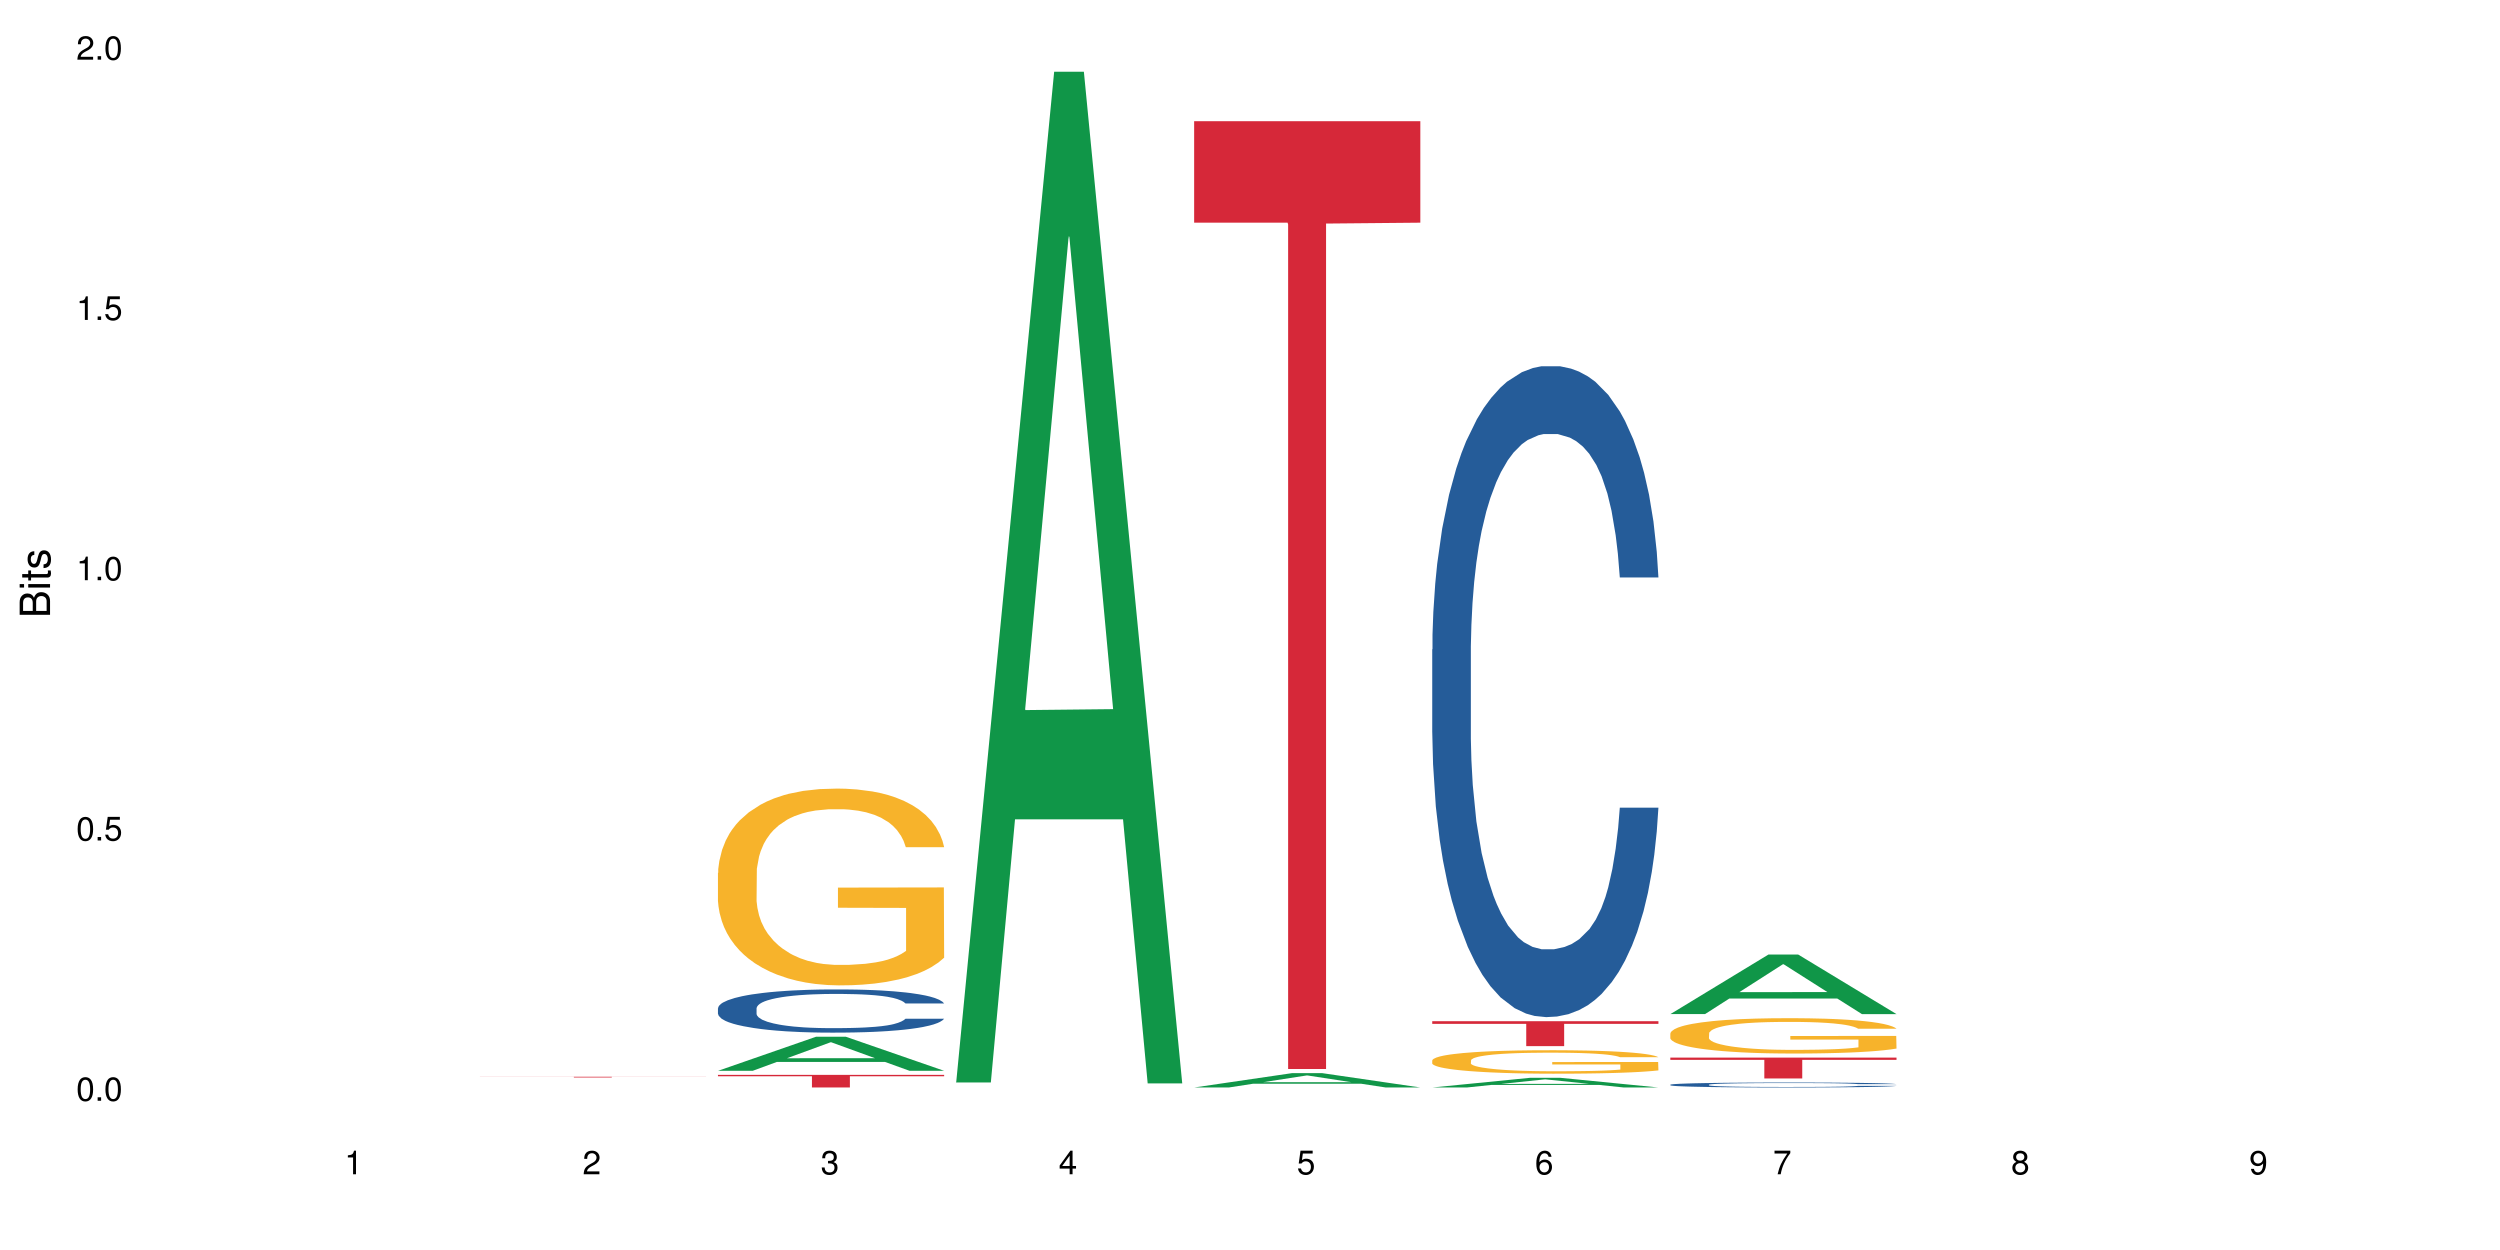 <?xml version="1.0" encoding="UTF-8"?>
<svg xmlns="http://www.w3.org/2000/svg" xmlns:xlink="http://www.w3.org/1999/xlink" width="720pt" height="360pt" viewBox="0 0 720 360" version="1.1">
<defs>
<g>
<symbol overflow="visible" id="glyph0-0">
<path style="stroke:none;" d=""/>
</symbol>
<symbol overflow="visible" id="glyph0-1">
<path style="stroke:none;" d="M 2.641 -6.797 C 2 -6.797 1.422 -6.531 1.078 -6.047 C 0.641 -5.453 0.406 -4.547 0.406 -3.297 C 0.406 -1 1.188 0.219 2.641 0.219 C 4.078 0.219 4.859 -1 4.859 -3.234 C 4.859 -4.562 4.656 -5.438 4.203 -6.047 C 3.844 -6.531 3.281 -6.797 2.641 -6.797 Z M 2.641 -6.047 C 3.547 -6.047 4 -5.125 4 -3.312 C 4 -1.375 3.562 -0.484 2.625 -0.484 C 1.734 -0.484 1.281 -1.422 1.281 -3.281 C 1.281 -5.141 1.734 -6.047 2.641 -6.047 Z M 2.641 -6.047 "/>
</symbol>
<symbol overflow="visible" id="glyph0-2">
<path style="stroke:none;" d="M 1.828 -1 L 0.828 -1 L 0.828 0 L 1.828 0 Z M 1.828 -1 "/>
</symbol>
<symbol overflow="visible" id="glyph0-3">
<path style="stroke:none;" d="M 4.562 -6.797 L 1.062 -6.797 L 0.547 -3.094 L 1.328 -3.094 C 1.719 -3.562 2.047 -3.734 2.578 -3.734 C 3.484 -3.734 4.062 -3.109 4.062 -2.094 C 4.062 -1.125 3.484 -0.531 2.578 -0.531 C 1.828 -0.531 1.375 -0.906 1.188 -1.672 L 0.328 -1.672 C 0.453 -1.109 0.547 -0.844 0.75 -0.594 C 1.125 -0.078 1.828 0.219 2.594 0.219 C 3.969 0.219 4.922 -0.781 4.922 -2.219 C 4.922 -3.562 4.031 -4.484 2.719 -4.484 C 2.25 -4.484 1.859 -4.359 1.469 -4.062 L 1.734 -5.969 L 4.562 -5.969 Z M 4.562 -6.797 "/>
</symbol>
<symbol overflow="visible" id="glyph0-4">
<path style="stroke:none;" d="M 2.484 -4.844 L 2.484 0 L 3.328 0 L 3.328 -6.797 L 2.766 -6.797 C 2.469 -5.75 2.281 -5.609 0.984 -5.453 L 0.984 -4.844 Z M 2.484 -4.844 "/>
</symbol>
<symbol overflow="visible" id="glyph0-5">
<path style="stroke:none;" d="M 4.859 -0.828 L 1.281 -0.828 C 1.359 -1.391 1.672 -1.75 2.5 -2.234 L 3.469 -2.75 C 4.406 -3.266 4.906 -3.969 4.906 -4.812 C 4.906 -5.375 4.672 -5.906 4.266 -6.266 C 3.859 -6.625 3.375 -6.797 2.719 -6.797 C 1.859 -6.797 1.219 -6.5 0.844 -5.922 C 0.609 -5.562 0.5 -5.125 0.484 -4.438 L 1.328 -4.438 C 1.359 -4.906 1.406 -5.188 1.531 -5.406 C 1.75 -5.812 2.188 -6.062 2.703 -6.062 C 3.469 -6.062 4.031 -5.516 4.031 -4.781 C 4.031 -4.25 3.719 -3.797 3.125 -3.438 L 2.234 -2.938 C 0.812 -2.141 0.406 -1.5 0.328 0 L 4.859 0 Z M 4.859 -0.828 "/>
</symbol>
<symbol overflow="visible" id="glyph0-6">
<path style="stroke:none;" d="M 2.125 -3.125 L 2.578 -3.125 C 3.516 -3.125 3.984 -2.703 3.984 -1.891 C 3.984 -1.031 3.469 -0.531 2.578 -0.531 C 1.656 -0.531 1.203 -0.984 1.156 -1.969 L 0.312 -1.969 C 0.344 -1.422 0.438 -1.078 0.609 -0.766 C 0.953 -0.109 1.625 0.219 2.547 0.219 C 3.953 0.219 4.859 -0.609 4.859 -1.906 C 4.859 -2.766 4.516 -3.25 3.703 -3.516 C 4.344 -3.766 4.656 -4.25 4.656 -4.938 C 4.656 -6.109 3.875 -6.797 2.578 -6.797 C 1.203 -6.797 0.484 -6.047 0.453 -4.609 L 1.297 -4.609 C 1.312 -5.016 1.344 -5.25 1.453 -5.453 C 1.641 -5.828 2.062 -6.062 2.594 -6.062 C 3.344 -6.062 3.797 -5.625 3.797 -4.906 C 3.797 -4.422 3.609 -4.141 3.25 -3.984 C 3.016 -3.891 2.719 -3.844 2.125 -3.844 Z M 2.125 -3.125 "/>
</symbol>
<symbol overflow="visible" id="glyph0-7">
<path style="stroke:none;" d="M 3.141 -1.625 L 3.141 0 L 3.984 0 L 3.984 -1.625 L 4.984 -1.625 L 4.984 -2.391 L 3.984 -2.391 L 3.984 -6.797 L 3.359 -6.797 L 0.266 -2.516 L 0.266 -1.625 Z M 3.141 -2.391 L 1 -2.391 L 3.141 -5.359 Z M 3.141 -2.391 "/>
</symbol>
<symbol overflow="visible" id="glyph0-8">
<path style="stroke:none;" d="M 4.781 -5.031 C 4.609 -6.141 3.891 -6.797 2.844 -6.797 C 2.094 -6.797 1.422 -6.438 1.031 -5.828 C 0.609 -5.172 0.406 -4.344 0.406 -3.094 C 0.406 -1.953 0.578 -1.234 0.984 -0.625 C 1.359 -0.078 1.953 0.219 2.703 0.219 C 3.984 0.219 4.922 -0.734 4.922 -2.078 C 4.922 -3.344 4.062 -4.234 2.844 -4.234 C 2.172 -4.234 1.641 -3.969 1.281 -3.469 C 1.281 -5.125 1.828 -6.047 2.797 -6.047 C 3.391 -6.047 3.797 -5.672 3.938 -5.031 Z M 2.734 -3.484 C 3.547 -3.484 4.062 -2.922 4.062 -2 C 4.062 -1.156 3.484 -0.531 2.703 -0.531 C 1.922 -0.531 1.328 -1.188 1.328 -2.047 C 1.328 -2.891 1.906 -3.484 2.734 -3.484 Z M 2.734 -3.484 "/>
</symbol>
<symbol overflow="visible" id="glyph0-9">
<path style="stroke:none;" d="M 4.984 -6.797 L 0.438 -6.797 L 0.438 -5.969 L 4.109 -5.969 C 2.5 -3.656 1.828 -2.234 1.328 0 L 2.219 0 C 2.594 -2.172 3.453 -4.047 4.984 -6.094 Z M 4.984 -6.797 "/>
</symbol>
<symbol overflow="visible" id="glyph0-10">
<path style="stroke:none;" d="M 3.75 -3.578 C 4.453 -4 4.688 -4.344 4.688 -4.984 C 4.688 -6.047 3.844 -6.797 2.641 -6.797 C 1.438 -6.797 0.594 -6.047 0.594 -4.984 C 0.594 -4.359 0.828 -4.016 1.516 -3.578 C 0.734 -3.203 0.359 -2.641 0.359 -1.891 C 0.359 -0.641 1.297 0.219 2.641 0.219 C 3.984 0.219 4.922 -0.641 4.922 -1.875 C 4.922 -2.641 4.531 -3.203 3.75 -3.578 Z M 2.641 -6.047 C 3.359 -6.047 3.812 -5.625 3.812 -4.969 C 3.812 -4.344 3.344 -3.922 2.641 -3.922 C 1.922 -3.922 1.453 -4.344 1.453 -4.984 C 1.453 -5.625 1.922 -6.047 2.641 -6.047 Z M 2.641 -3.203 C 3.484 -3.203 4.062 -2.672 4.062 -1.875 C 4.062 -1.062 3.484 -0.531 2.625 -0.531 C 1.797 -0.531 1.219 -1.078 1.219 -1.875 C 1.219 -2.672 1.797 -3.203 2.641 -3.203 Z M 2.641 -3.203 "/>
</symbol>
<symbol overflow="visible" id="glyph0-11">
<path style="stroke:none;" d="M 0.516 -1.547 C 0.672 -0.438 1.406 0.219 2.438 0.219 C 3.188 0.219 3.859 -0.141 4.266 -0.75 C 4.688 -1.406 4.891 -2.25 4.891 -3.484 C 4.891 -4.625 4.703 -5.359 4.312 -5.953 C 3.938 -6.5 3.344 -6.797 2.594 -6.797 C 1.297 -6.797 0.359 -5.844 0.359 -4.516 C 0.359 -3.25 1.234 -2.344 2.453 -2.344 C 3.094 -2.344 3.562 -2.578 4.016 -3.109 C 4 -1.453 3.469 -0.531 2.5 -0.531 C 1.906 -0.531 1.484 -0.906 1.359 -1.547 Z M 2.578 -6.062 C 3.375 -6.062 3.969 -5.406 3.969 -4.531 C 3.969 -3.688 3.375 -3.094 2.547 -3.094 C 1.734 -3.094 1.234 -3.672 1.234 -4.578 C 1.234 -5.438 1.797 -6.062 2.578 -6.062 Z M 2.578 -6.062 "/>
</symbol>
<symbol overflow="visible" id="glyph1-0">
<path style="stroke:none;" d=""/>
</symbol>
<symbol overflow="visible" id="glyph1-1">
<path style="stroke:none;" d="M 0 -0.953 L 0 -4.891 C 0 -5.719 -0.234 -6.344 -0.734 -6.797 C -1.188 -7.234 -1.812 -7.469 -2.5 -7.469 C -3.547 -7.469 -4.188 -7 -4.625 -5.875 C -4.984 -6.672 -5.641 -7.094 -6.531 -7.094 C -7.156 -7.094 -7.734 -6.859 -8.141 -6.391 C -8.562 -5.938 -8.75 -5.344 -8.75 -4.5 L -8.75 -0.953 Z M -4.984 -2.062 L -7.766 -2.062 L -7.766 -4.219 C -7.766 -4.844 -7.688 -5.203 -7.453 -5.5 C -7.219 -5.812 -6.859 -5.969 -6.375 -5.969 C -5.906 -5.969 -5.531 -5.812 -5.297 -5.5 C -5.062 -5.203 -4.984 -4.844 -4.984 -4.219 Z M -0.984 -2.062 L -4 -2.062 L -4 -4.781 C -4 -5.328 -3.859 -5.688 -3.578 -5.953 C -3.297 -6.219 -2.922 -6.359 -2.484 -6.359 C -2.062 -6.359 -1.688 -6.219 -1.406 -5.953 C -1.109 -5.688 -0.984 -5.328 -0.984 -4.781 Z M -0.984 -2.062 "/>
</symbol>
<symbol overflow="visible" id="glyph1-2">
<path style="stroke:none;" d="M -6.281 -1.797 L -6.281 -0.797 L 0 -0.797 L 0 -1.797 Z M -8.75 -1.797 L -8.75 -0.797 L -7.484 -0.797 L -7.484 -1.797 Z M -8.75 -1.797 "/>
</symbol>
<symbol overflow="visible" id="glyph1-3">
<path style="stroke:none;" d="M -6.281 -3.047 L -6.281 -2.016 L -8.016 -2.016 L -8.016 -1.016 L -6.281 -1.016 L -6.281 -0.172 L -5.469 -0.172 L -5.469 -1.016 L -0.719 -1.016 C -0.078 -1.016 0.281 -1.453 0.281 -2.234 C 0.281 -2.469 0.25 -2.719 0.188 -3.047 L -0.641 -3.047 C -0.609 -2.922 -0.594 -2.766 -0.594 -2.562 C -0.594 -2.141 -0.719 -2.016 -1.156 -2.016 L -5.469 -2.016 L -5.469 -3.047 Z M -6.281 -3.047 "/>
</symbol>
<symbol overflow="visible" id="glyph1-4">
<path style="stroke:none;" d="M -4.531 -5.25 C -5.766 -5.25 -6.469 -4.422 -6.469 -2.969 C -6.469 -1.516 -5.719 -0.562 -4.547 -0.562 C -3.562 -0.562 -3.094 -1.062 -2.734 -2.562 L -2.516 -3.484 C -2.344 -4.188 -2.094 -4.469 -1.625 -4.469 C -1.047 -4.469 -0.641 -3.875 -0.641 -3 C -0.641 -2.453 -0.797 -2 -1.062 -1.75 C -1.25 -1.594 -1.422 -1.531 -1.875 -1.469 L -1.875 -0.406 C -0.422 -0.453 0.281 -1.266 0.281 -2.922 C 0.281 -4.5 -0.5 -5.516 -1.719 -5.516 C -2.656 -5.516 -3.172 -4.984 -3.469 -3.734 L -3.703 -2.766 C -3.891 -1.953 -4.156 -1.609 -4.594 -1.609 C -5.172 -1.609 -5.547 -2.125 -5.547 -2.938 C -5.547 -3.75 -5.203 -4.172 -4.531 -4.203 Z M -4.531 -5.25 "/>
</symbol>
</g>
</defs>
<g id="surface105757">
<rect x="0" y="0" width="720" height="360" style="fill:rgb(100%,100%,100%);fill-opacity:1;stroke:none;"/>
<path style=" stroke:none;fill-rule:nonzero;fill:rgb(83.922%,15.686%,22.353%);fill-opacity:1;" d="M 138.199 310.105 L 203.344 310.105 L 203.344 310.129 L 176.191 310.129 L 176.191 310.312 L 165.27 310.312 L 165.27 310.129 L 138.199 310.129 Z M 138.199 310.105 "/>
<path style=" stroke:none;fill-rule:nonzero;fill:rgb(6.275%,58.824%,28.235%);fill-opacity:1;" d="M 206.77 308.387 L 206.84 308.379 L 235.027 298.578 L 243.586 298.578 L 271.914 308.395 L 261.961 308.395 L 254.863 305.832 L 223.754 305.832 L 216.793 308.387 L 206.77 308.387 L 226.746 304.773 L 252.008 304.762 L 239.41 300.18 L 239.273 300.172 L 239.133 300.199 L 226.676 304.762 L 226.746 304.773 Z M 206.77 308.387 "/>
<path style=" stroke:none;fill-rule:nonzero;fill:rgb(14.51%,36.078%,60%);fill-opacity:1;" d="M 206.77 290.375 L 206.852 290.363 L 206.852 290.09 L 207.09 289.66 L 207.645 289.113 L 208.199 288.738 L 209.629 288.066 L 211.617 287.418 L 213.684 286.918 L 215.191 286.625 L 216.543 286.395 L 219.641 285.977 L 221.625 285.758 L 223.77 285.566 L 226.395 285.375 L 228.301 285.258 L 232.59 285.078 L 235.766 284.996 L 238.23 284.965 L 243.551 284.965 L 246.73 285.008 L 249.035 285.066 L 251.574 285.156 L 253.723 285.258 L 257.453 285.508 L 260.793 285.828 L 262.301 286.008 L 264.684 286.363 L 266.512 286.703 L 267.781 287 L 269.211 287.418 L 270.484 287.93 L 271.438 288.512 L 271.914 289 L 260.793 289 L 260.234 288.547 L 259.598 288.191 L 258.406 287.727 L 257.215 287.398 L 255.547 287.066 L 254.039 286.852 L 251.973 286.637 L 250.145 286.5 L 248.238 286.395 L 246.414 286.328 L 242.918 286.262 L 238.863 286.262 L 237.355 286.281 L 234.258 286.375 L 232.59 286.453 L 230.207 286.613 L 228.539 286.762 L 226.551 286.988 L 225.203 287.18 L 223.531 287.477 L 222.34 287.738 L 220.992 288.113 L 220.195 288.398 L 219.48 288.715 L 218.848 289.09 L 218.371 289.488 L 218.051 289.91 L 217.891 290.32 L 217.891 292.082 L 218.051 292.488 L 218.449 292.969 L 219.48 293.66 L 220.992 294.266 L 222.738 294.742 L 224.406 295.082 L 225.359 295.242 L 226.633 295.422 L 228.617 295.652 L 231.477 295.879 L 233.145 295.969 L 235.688 296.059 L 238.309 296.105 L 241.805 296.105 L 244.902 296.059 L 246.969 296.004 L 249.113 295.914 L 252.051 295.719 L 253.879 295.535 L 255.469 295.32 L 256.66 295.105 L 257.453 294.922 L 258.645 294.57 L 259.598 294.184 L 260.312 293.785 L 260.793 293.398 L 271.914 293.398 L 271.438 293.855 L 270.723 294.297 L 270.008 294.629 L 268.895 295.027 L 267.621 295.379 L 265.797 295.777 L 264.285 296.039 L 262.301 296.32 L 260.473 296.539 L 258.488 296.73 L 255.547 296.957 L 253.641 297.07 L 251.574 297.176 L 249.113 297.266 L 246.016 297.344 L 242.68 297.391 L 239.582 297.402 L 236.242 297.379 L 233.781 297.332 L 230.523 297.23 L 226.473 297.027 L 223.531 296.809 L 221.23 296.594 L 219.242 296.367 L 217.02 296.059 L 214.16 295.559 L 212.41 295.172 L 211.219 294.855 L 209.867 294.41 L 208.914 294.012 L 207.805 293.375 L 207.008 292.57 L 206.77 291.945 Z M 206.77 290.375 "/>
<path style=" stroke:none;fill-rule:nonzero;fill:rgb(96.863%,70.196%,16.863%);fill-opacity:1;" d="M 206.77 251.387 L 206.852 251.336 L 206.852 250.301 L 207.168 247.969 L 207.961 244.762 L 208.996 242.121 L 210.105 240.051 L 210.82 238.965 L 212.016 237.41 L 213.047 236.273 L 215.668 233.941 L 219.004 231.77 L 220.832 230.836 L 222.898 229.957 L 225.836 228.973 L 227.188 228.609 L 231.316 227.781 L 236.004 227.266 L 241.168 227.109 L 243.551 227.16 L 246.809 227.367 L 251.258 227.938 L 253.801 228.457 L 255.785 228.973 L 257.852 229.645 L 260.395 230.68 L 262.777 231.922 L 264.684 233.164 L 266.59 234.719 L 268.18 236.375 L 269.531 238.188 L 270.723 240.359 L 271.438 242.172 L 271.914 243.984 L 260.871 243.984 L 260.234 242.172 L 259.52 240.773 L 258.328 239.066 L 257.137 237.824 L 255.945 236.84 L 253.723 235.496 L 251.812 234.668 L 249.43 233.941 L 247.129 233.477 L 244.504 233.164 L 242.918 233.062 L 238.707 233.062 L 234.895 233.426 L 232.668 233.84 L 231.078 234.254 L 228.855 235.031 L 227.504 235.652 L 226.711 236.066 L 224.328 237.668 L 222.738 239.117 L 221.863 240.102 L 220.754 241.656 L 219.957 243.051 L 219.086 245.121 L 218.609 246.676 L 217.973 250.195 L 217.891 259.512 L 218.133 261.48 L 218.609 263.602 L 219.242 265.465 L 220.195 267.434 L 221.148 268.934 L 222.816 270.953 L 224.246 272.297 L 225.359 273.18 L 227.504 274.574 L 228.379 275.043 L 230.445 275.973 L 232.59 276.699 L 235.211 277.32 L 237.195 277.629 L 240.375 277.887 L 244.426 277.887 L 249.191 277.578 L 252.211 277.164 L 254.277 276.75 L 255.629 276.387 L 257.297 275.816 L 258.488 275.301 L 259.598 274.73 L 260.949 273.852 L 260.949 261.48 L 241.328 261.43 L 241.328 255.629 L 271.832 255.578 L 271.914 275.816 L 270.246 277.215 L 268.18 278.562 L 266.191 279.598 L 264.129 280.477 L 261.188 281.461 L 258.805 282.082 L 255.152 282.805 L 251.812 283.27 L 248.32 283.582 L 245.219 283.738 L 241.566 283.789 L 238.309 283.684 L 234.812 283.375 L 232.031 282.961 L 229.492 282.441 L 226.949 281.77 L 223.77 280.684 L 221.707 279.805 L 219.562 278.715 L 217.414 277.422 L 215.508 276.023 L 214.238 274.938 L 212.969 273.695 L 211.617 272.141 L 210.344 270.383 L 209.391 268.777 L 208.52 266.965 L 207.883 265.258 L 207.246 262.93 L 206.93 261.066 L 206.77 259.461 Z M 206.77 251.387 "/>
<path style=" stroke:none;fill-rule:nonzero;fill:rgb(83.922%,15.686%,22.353%);fill-opacity:1;" d="M 206.77 309.57 L 271.914 309.57 L 271.914 309.961 L 244.766 309.961 L 244.766 313.195 L 233.84 313.195 L 233.84 309.965 L 233.684 309.961 L 206.77 309.961 Z M 206.77 309.57 "/>
<path style=" stroke:none;fill-rule:nonzero;fill:rgb(6.275%,58.824%,28.235%);fill-opacity:1;" d="M 275.34 311.746 L 275.41 311.473 L 303.598 20.664 L 312.156 20.664 L 340.484 312.02 L 330.531 312.02 L 323.434 235.969 L 292.324 235.969 L 285.363 311.746 L 275.34 311.746 L 295.316 204.504 L 320.578 204.23 L 307.98 68.266 L 307.844 67.992 L 307.703 68.812 L 295.246 204.23 L 295.316 204.504 Z M 275.34 311.746 "/>
<path style=" stroke:none;fill-rule:nonzero;fill:rgb(6.275%,58.824%,28.235%);fill-opacity:1;" d="M 343.914 313.191 L 343.98 313.188 L 372.168 309.055 L 380.73 309.055 L 409.055 313.195 L 399.102 313.195 L 392.004 312.113 L 360.895 312.113 L 353.934 313.191 L 343.914 313.191 L 363.887 311.668 L 389.148 311.664 L 376.555 309.73 L 376.414 309.727 L 376.273 309.738 L 363.816 311.664 L 363.887 311.668 Z M 343.914 313.191 "/>
<path style=" stroke:none;fill-rule:nonzero;fill:rgb(83.922%,15.686%,22.353%);fill-opacity:1;" d="M 343.914 34.91 L 409.055 34.91 L 409.055 64.129 L 381.906 64.387 L 381.906 307.879 L 370.98 307.879 L 370.98 64.641 L 370.824 64.129 L 343.914 64.129 Z M 343.914 34.91 "/>
<path style=" stroke:none;fill-rule:nonzero;fill:rgb(6.275%,58.824%,28.235%);fill-opacity:1;" d="M 412.484 313.191 L 412.551 313.191 L 440.738 310.402 L 449.301 310.402 L 477.625 313.195 L 467.672 313.195 L 460.574 312.465 L 429.465 312.465 L 422.504 313.191 L 412.484 313.191 L 432.457 312.164 L 457.719 312.16 L 445.125 310.859 L 444.984 310.855 L 444.844 310.863 L 432.387 312.16 L 432.457 312.164 Z M 412.484 313.191 "/>
<path style=" stroke:none;fill-rule:nonzero;fill:rgb(14.51%,36.078%,60%);fill-opacity:1;" d="M 412.484 187.039 L 412.562 186.867 L 412.562 182.754 L 412.801 176.242 L 413.355 168.02 L 413.914 162.363 L 415.344 152.254 L 417.328 142.488 L 419.395 134.949 L 420.902 130.492 L 422.254 127.066 L 425.352 120.727 L 427.34 117.469 L 429.484 114.559 L 432.105 111.645 L 434.012 109.93 L 438.301 107.188 L 441.48 105.988 L 443.941 105.477 L 449.266 105.477 L 452.441 106.16 L 454.746 107.016 L 457.289 108.387 L 459.434 109.93 L 463.168 113.699 L 466.504 118.496 L 468.012 121.238 L 470.395 126.551 L 472.223 131.691 L 473.492 136.148 L 474.926 142.488 L 476.195 150.199 L 477.148 158.938 L 477.625 166.305 L 466.504 166.305 L 465.945 159.449 L 465.312 154.141 L 464.121 147.113 L 462.93 142.145 L 461.262 137.176 L 459.75 133.918 L 457.684 130.664 L 455.859 128.609 L 453.953 127.066 L 452.125 126.039 L 448.629 125.008 L 444.578 125.008 L 443.066 125.352 L 439.969 126.723 L 438.301 127.922 L 435.918 130.32 L 434.25 132.547 L 432.266 135.977 L 430.914 138.891 L 429.246 143.344 L 428.055 147.285 L 426.703 152.941 L 425.91 157.223 L 425.195 162.02 L 424.559 167.676 L 424.082 173.672 L 423.762 180.012 L 423.605 186.18 L 423.605 212.742 L 423.762 218.91 L 424.16 226.105 L 425.195 236.559 L 426.703 245.641 L 428.449 252.836 L 430.117 257.977 L 431.07 260.375 L 432.344 263.117 L 434.328 266.547 L 437.188 269.973 L 438.859 271.344 L 441.398 272.715 L 444.02 273.398 L 447.516 273.398 L 450.613 272.715 L 452.68 271.855 L 454.824 270.484 L 457.766 267.574 L 459.59 264.832 L 461.18 261.574 L 462.371 258.32 L 463.168 255.578 L 464.359 250.266 L 465.312 244.441 L 466.027 238.445 L 466.504 232.617 L 477.625 232.617 L 477.148 239.473 L 476.434 246.152 L 475.719 251.125 L 474.605 257.121 L 473.336 262.434 L 471.508 268.43 L 470 272.371 L 468.012 276.656 L 466.184 279.91 L 464.199 282.824 L 461.262 286.25 L 459.352 287.965 L 457.289 289.508 L 454.824 290.875 L 451.727 292.078 L 448.391 292.762 L 445.293 292.934 L 441.957 292.59 L 439.492 291.906 L 436.234 290.363 L 432.184 287.277 L 429.246 284.023 L 426.941 280.766 L 424.957 277.34 L 422.73 272.715 L 419.871 265.176 L 418.125 259.348 L 416.93 254.551 L 415.582 247.867 L 414.629 241.871 L 413.516 232.273 L 412.723 220.109 L 412.484 210.684 Z M 412.484 187.039 "/>
<path style=" stroke:none;fill-rule:nonzero;fill:rgb(96.863%,70.196%,16.863%);fill-opacity:1;" d="M 412.484 305.359 L 412.562 305.355 L 412.562 305.23 L 412.879 304.953 L 413.676 304.57 L 414.707 304.254 L 415.82 304.008 L 416.535 303.879 L 417.727 303.691 L 418.758 303.559 L 421.379 303.277 L 424.719 303.02 L 426.543 302.91 L 428.609 302.805 L 431.547 302.688 L 432.898 302.645 L 437.031 302.543 L 441.719 302.48 L 446.883 302.465 L 449.266 302.469 L 452.52 302.496 L 456.969 302.562 L 459.512 302.625 L 461.5 302.688 L 463.562 302.766 L 466.105 302.891 L 468.488 303.039 L 470.395 303.188 L 472.301 303.371 L 473.891 303.57 L 475.242 303.785 L 476.434 304.043 L 477.148 304.262 L 477.625 304.477 L 466.582 304.477 L 465.945 304.262 L 465.23 304.094 L 464.039 303.891 L 462.848 303.742 L 461.656 303.625 L 459.434 303.465 L 457.527 303.367 L 455.145 303.277 L 452.84 303.223 L 450.219 303.188 L 448.629 303.176 L 444.418 303.176 L 440.605 303.219 L 438.379 303.266 L 436.793 303.316 L 434.566 303.41 L 433.219 303.484 L 432.422 303.531 L 430.039 303.723 L 428.449 303.898 L 427.578 304.016 L 426.465 304.199 L 425.672 304.367 L 424.797 304.613 L 424.32 304.797 L 423.684 305.219 L 423.605 306.328 L 423.844 306.566 L 424.32 306.816 L 424.957 307.039 L 425.91 307.273 L 426.863 307.453 L 428.531 307.695 L 429.961 307.855 L 431.07 307.961 L 433.219 308.129 L 434.09 308.184 L 436.156 308.293 L 438.301 308.379 L 440.922 308.453 L 442.91 308.492 L 446.086 308.523 L 450.137 308.523 L 454.906 308.484 L 457.922 308.438 L 459.988 308.387 L 461.34 308.344 L 463.008 308.277 L 464.199 308.215 L 465.312 308.145 L 466.66 308.039 L 466.66 306.566 L 447.039 306.559 L 447.039 305.867 L 477.547 305.859 L 477.625 308.277 L 475.957 308.441 L 473.891 308.602 L 471.906 308.727 L 469.84 308.832 L 466.898 308.949 L 464.516 309.023 L 460.863 309.109 L 457.527 309.164 L 454.031 309.203 L 450.934 309.219 L 447.277 309.227 L 444.02 309.215 L 440.527 309.176 L 437.746 309.129 L 435.203 309.066 L 432.66 308.984 L 429.484 308.855 L 427.418 308.75 L 425.273 308.621 L 423.129 308.469 L 421.223 308.301 L 419.949 308.172 L 418.68 308.023 L 417.328 307.836 L 416.059 307.629 L 415.105 307.438 L 414.23 307.219 L 413.594 307.016 L 412.961 306.738 L 412.641 306.516 L 412.484 306.324 Z M 412.484 305.359 "/>
<path style=" stroke:none;fill-rule:nonzero;fill:rgb(83.922%,15.686%,22.353%);fill-opacity:1;" d="M 412.484 294.109 L 477.625 294.109 L 477.625 294.875 L 450.477 294.883 L 450.477 301.289 L 439.555 301.289 L 439.555 294.891 L 439.395 294.875 L 412.484 294.875 Z M 412.484 294.109 "/>
<path style=" stroke:none;fill-rule:nonzero;fill:rgb(6.275%,58.824%,28.235%);fill-opacity:1;" d="M 481.055 292.047 L 481.125 292.031 L 509.309 274.906 L 517.871 274.906 L 546.195 292.066 L 536.242 292.066 L 529.145 287.586 L 498.035 287.586 L 491.074 292.047 L 481.055 292.047 L 501.027 285.734 L 526.293 285.719 L 513.695 277.711 L 513.555 277.695 L 513.414 277.742 L 500.957 285.719 L 501.027 285.734 Z M 481.055 292.047 "/>
<path style=" stroke:none;fill-rule:nonzero;fill:rgb(14.51%,36.078%,60%);fill-opacity:1;" d="M 481.055 312.391 L 481.133 312.387 L 481.133 312.355 L 481.371 312.309 L 481.926 312.246 L 482.484 312.203 L 483.914 312.125 L 485.898 312.051 L 487.965 311.992 L 489.473 311.961 L 490.824 311.934 L 493.922 311.887 L 495.91 311.859 L 498.055 311.836 L 500.676 311.816 L 502.582 311.801 L 506.871 311.781 L 510.051 311.773 L 512.512 311.77 L 517.836 311.77 L 521.012 311.773 L 523.316 311.781 L 525.859 311.789 L 528.004 311.801 L 531.738 311.832 L 535.074 311.867 L 536.582 311.891 L 538.965 311.93 L 540.793 311.969 L 542.066 312.004 L 543.496 312.051 L 544.766 312.109 L 545.719 312.176 L 546.195 312.23 L 535.074 312.23 L 534.52 312.18 L 533.883 312.141 L 532.691 312.086 L 531.5 312.047 L 529.832 312.012 L 528.32 311.984 L 526.254 311.961 L 524.43 311.945 L 522.523 311.934 L 520.695 311.926 L 517.199 311.918 L 513.148 311.918 L 511.637 311.922 L 508.539 311.93 L 506.871 311.941 L 504.488 311.957 L 502.82 311.977 L 500.836 312 L 499.484 312.023 L 497.816 312.059 L 496.625 312.086 L 495.273 312.129 L 494.48 312.164 L 493.766 312.199 L 493.129 312.242 L 492.652 312.289 L 492.336 312.336 L 492.176 312.383 L 492.176 312.586 L 492.336 312.633 L 492.73 312.688 L 493.766 312.766 L 495.273 312.836 L 497.02 312.891 L 498.691 312.93 L 499.645 312.949 L 500.914 312.969 L 502.898 312.996 L 505.762 313.02 L 507.43 313.031 L 509.969 313.043 L 512.594 313.047 L 516.086 313.047 L 519.184 313.043 L 521.25 313.035 L 523.395 313.023 L 526.336 313.004 L 528.164 312.98 L 529.75 312.957 L 530.941 312.934 L 531.738 312.91 L 532.93 312.871 L 533.883 312.828 L 534.598 312.781 L 535.074 312.738 L 546.195 312.738 L 545.719 312.789 L 545.004 312.84 L 544.289 312.879 L 543.176 312.922 L 541.906 312.965 L 540.078 313.008 L 538.57 313.039 L 536.582 313.07 L 534.758 313.098 L 532.77 313.117 L 529.832 313.145 L 527.926 313.156 L 525.859 313.168 L 523.395 313.18 L 520.297 313.188 L 516.961 313.195 L 513.863 313.195 L 510.527 313.191 L 508.062 313.188 L 504.805 313.176 L 500.754 313.152 L 497.816 313.129 L 495.512 313.102 L 493.527 313.078 L 491.301 313.043 L 488.441 312.984 L 486.695 312.941 L 485.504 312.902 L 484.152 312.852 L 483.199 312.809 L 482.086 312.734 L 481.293 312.641 L 481.055 312.57 Z M 481.055 312.391 "/>
<path style=" stroke:none;fill-rule:nonzero;fill:rgb(96.863%,70.196%,16.863%);fill-opacity:1;" d="M 481.055 297.598 L 481.133 297.59 L 481.133 297.402 L 481.449 296.984 L 482.246 296.41 L 483.277 295.934 L 484.391 295.562 L 485.105 295.367 L 486.297 295.09 L 487.328 294.883 L 489.949 294.465 L 493.289 294.074 L 495.113 293.91 L 497.18 293.75 L 500.121 293.574 L 501.469 293.508 L 505.602 293.359 L 510.289 293.266 L 515.453 293.238 L 517.836 293.25 L 521.094 293.285 L 525.539 293.387 L 528.082 293.48 L 530.07 293.574 L 532.133 293.695 L 534.676 293.879 L 537.059 294.105 L 538.965 294.328 L 540.875 294.605 L 542.461 294.902 L 543.812 295.23 L 545.004 295.617 L 545.719 295.945 L 546.195 296.27 L 535.152 296.27 L 534.52 295.945 L 533.805 295.695 L 532.609 295.387 L 531.418 295.164 L 530.227 294.988 L 528.004 294.746 L 526.098 294.598 L 523.715 294.465 L 521.41 294.383 L 518.789 294.328 L 517.199 294.309 L 512.988 294.309 L 509.176 294.375 L 506.953 294.449 L 505.363 294.523 L 503.137 294.66 L 501.789 294.773 L 500.992 294.848 L 498.609 295.137 L 497.02 295.395 L 496.148 295.574 L 495.035 295.852 L 494.242 296.102 L 493.367 296.473 L 492.891 296.754 L 492.254 297.387 L 492.176 299.059 L 492.414 299.41 L 492.891 299.793 L 493.527 300.129 L 494.48 300.48 L 495.434 300.75 L 497.102 301.113 L 498.531 301.355 L 499.645 301.512 L 501.789 301.766 L 502.66 301.848 L 504.727 302.016 L 506.871 302.145 L 509.492 302.258 L 511.48 302.312 L 514.656 302.359 L 518.707 302.359 L 523.477 302.305 L 526.492 302.23 L 528.559 302.156 L 529.91 302.09 L 531.578 301.988 L 532.77 301.895 L 533.883 301.793 L 535.234 301.633 L 535.234 299.41 L 515.609 299.402 L 515.609 298.363 L 546.117 298.352 L 546.195 301.988 L 544.527 302.238 L 542.461 302.48 L 540.477 302.664 L 538.41 302.824 L 535.473 303 L 533.086 303.113 L 529.434 303.242 L 526.098 303.324 L 522.602 303.383 L 519.504 303.41 L 515.848 303.418 L 512.594 303.398 L 509.098 303.344 L 506.316 303.27 L 503.773 303.176 L 501.23 303.055 L 498.055 302.859 L 495.988 302.703 L 493.844 302.508 L 491.699 302.273 L 489.793 302.023 L 488.52 301.828 L 487.25 301.605 L 485.898 301.328 L 484.629 301.012 L 483.676 300.723 L 482.801 300.398 L 482.164 300.09 L 481.531 299.672 L 481.211 299.336 L 481.055 299.051 Z M 481.055 297.598 "/>
<path style=" stroke:none;fill-rule:nonzero;fill:rgb(83.922%,15.686%,22.353%);fill-opacity:1;" d="M 481.055 304.594 L 546.195 304.594 L 546.195 305.234 L 519.047 305.242 L 519.047 310.594 L 508.125 310.594 L 508.125 305.246 L 507.965 305.234 L 481.055 305.234 Z M 481.055 304.594 "/>
<g style="fill:rgb(0%,0%,0%);fill-opacity:1;">
  <use xlink:href="#glyph0-1" x="21.957" y="317.019"/>
  <use xlink:href="#glyph0-2" x="27.291" y="317.019"/>
  <use xlink:href="#glyph0-1" x="29.958" y="317.019"/>
</g>
<g style="fill:rgb(0%,0%,0%);fill-opacity:1;">
  <use xlink:href="#glyph0-1" x="21.957" y="242.058"/>
  <use xlink:href="#glyph0-2" x="27.291" y="242.058"/>
  <use xlink:href="#glyph0-3" x="29.958" y="242.058"/>
</g>
<g style="fill:rgb(0%,0%,0%);fill-opacity:1;">
  <use xlink:href="#glyph0-4" x="21.957" y="167.101"/>
  <use xlink:href="#glyph0-2" x="27.291" y="167.101"/>
  <use xlink:href="#glyph0-1" x="29.958" y="167.101"/>
</g>
<g style="fill:rgb(0%,0%,0%);fill-opacity:1;">
  <use xlink:href="#glyph0-4" x="21.957" y="92.144"/>
  <use xlink:href="#glyph0-2" x="27.291" y="92.144"/>
  <use xlink:href="#glyph0-3" x="29.958" y="92.144"/>
</g>
<g style="fill:rgb(0%,0%,0%);fill-opacity:1;">
  <use xlink:href="#glyph0-5" x="21.957" y="17.183"/>
  <use xlink:href="#glyph0-2" x="27.291" y="17.183"/>
  <use xlink:href="#glyph0-1" x="29.958" y="17.183"/>
</g>
<g style="fill:rgb(0%,0%,0%);fill-opacity:1;">
  <use xlink:href="#glyph0-4" x="99.199" y="338.19"/>
</g>
<g style="fill:rgb(0%,0%,0%);fill-opacity:1;">
  <use xlink:href="#glyph0-5" x="167.77" y="338.19"/>
</g>
<g style="fill:rgb(0%,0%,0%);fill-opacity:1;">
  <use xlink:href="#glyph0-6" x="236.344" y="338.19"/>
</g>
<g style="fill:rgb(0%,0%,0%);fill-opacity:1;">
  <use xlink:href="#glyph0-7" x="304.914" y="338.19"/>
</g>
<g style="fill:rgb(0%,0%,0%);fill-opacity:1;">
  <use xlink:href="#glyph0-3" x="373.484" y="338.19"/>
</g>
<g style="fill:rgb(0%,0%,0%);fill-opacity:1;">
  <use xlink:href="#glyph0-8" x="442.055" y="338.19"/>
</g>
<g style="fill:rgb(0%,0%,0%);fill-opacity:1;">
  <use xlink:href="#glyph0-9" x="510.625" y="338.19"/>
</g>
<g style="fill:rgb(0%,0%,0%);fill-opacity:1;">
  <use xlink:href="#glyph0-10" x="579.195" y="338.19"/>
</g>
<g style="fill:rgb(0%,0%,0%);fill-opacity:1;">
  <use xlink:href="#glyph0-11" x="647.766" y="338.19"/>
</g>
<g style="fill:rgb(0%,0%,0%);fill-opacity:1;">
  <use xlink:href="#glyph1-1" x="14.412" y="178.016"/>
  <use xlink:href="#glyph1-2" x="14.412" y="170.012"/>
  <use xlink:href="#glyph1-3" x="14.412" y="167.348"/>
  <use xlink:href="#glyph1-4" x="14.412" y="164.012"/>
</g>
</g>
</svg>
